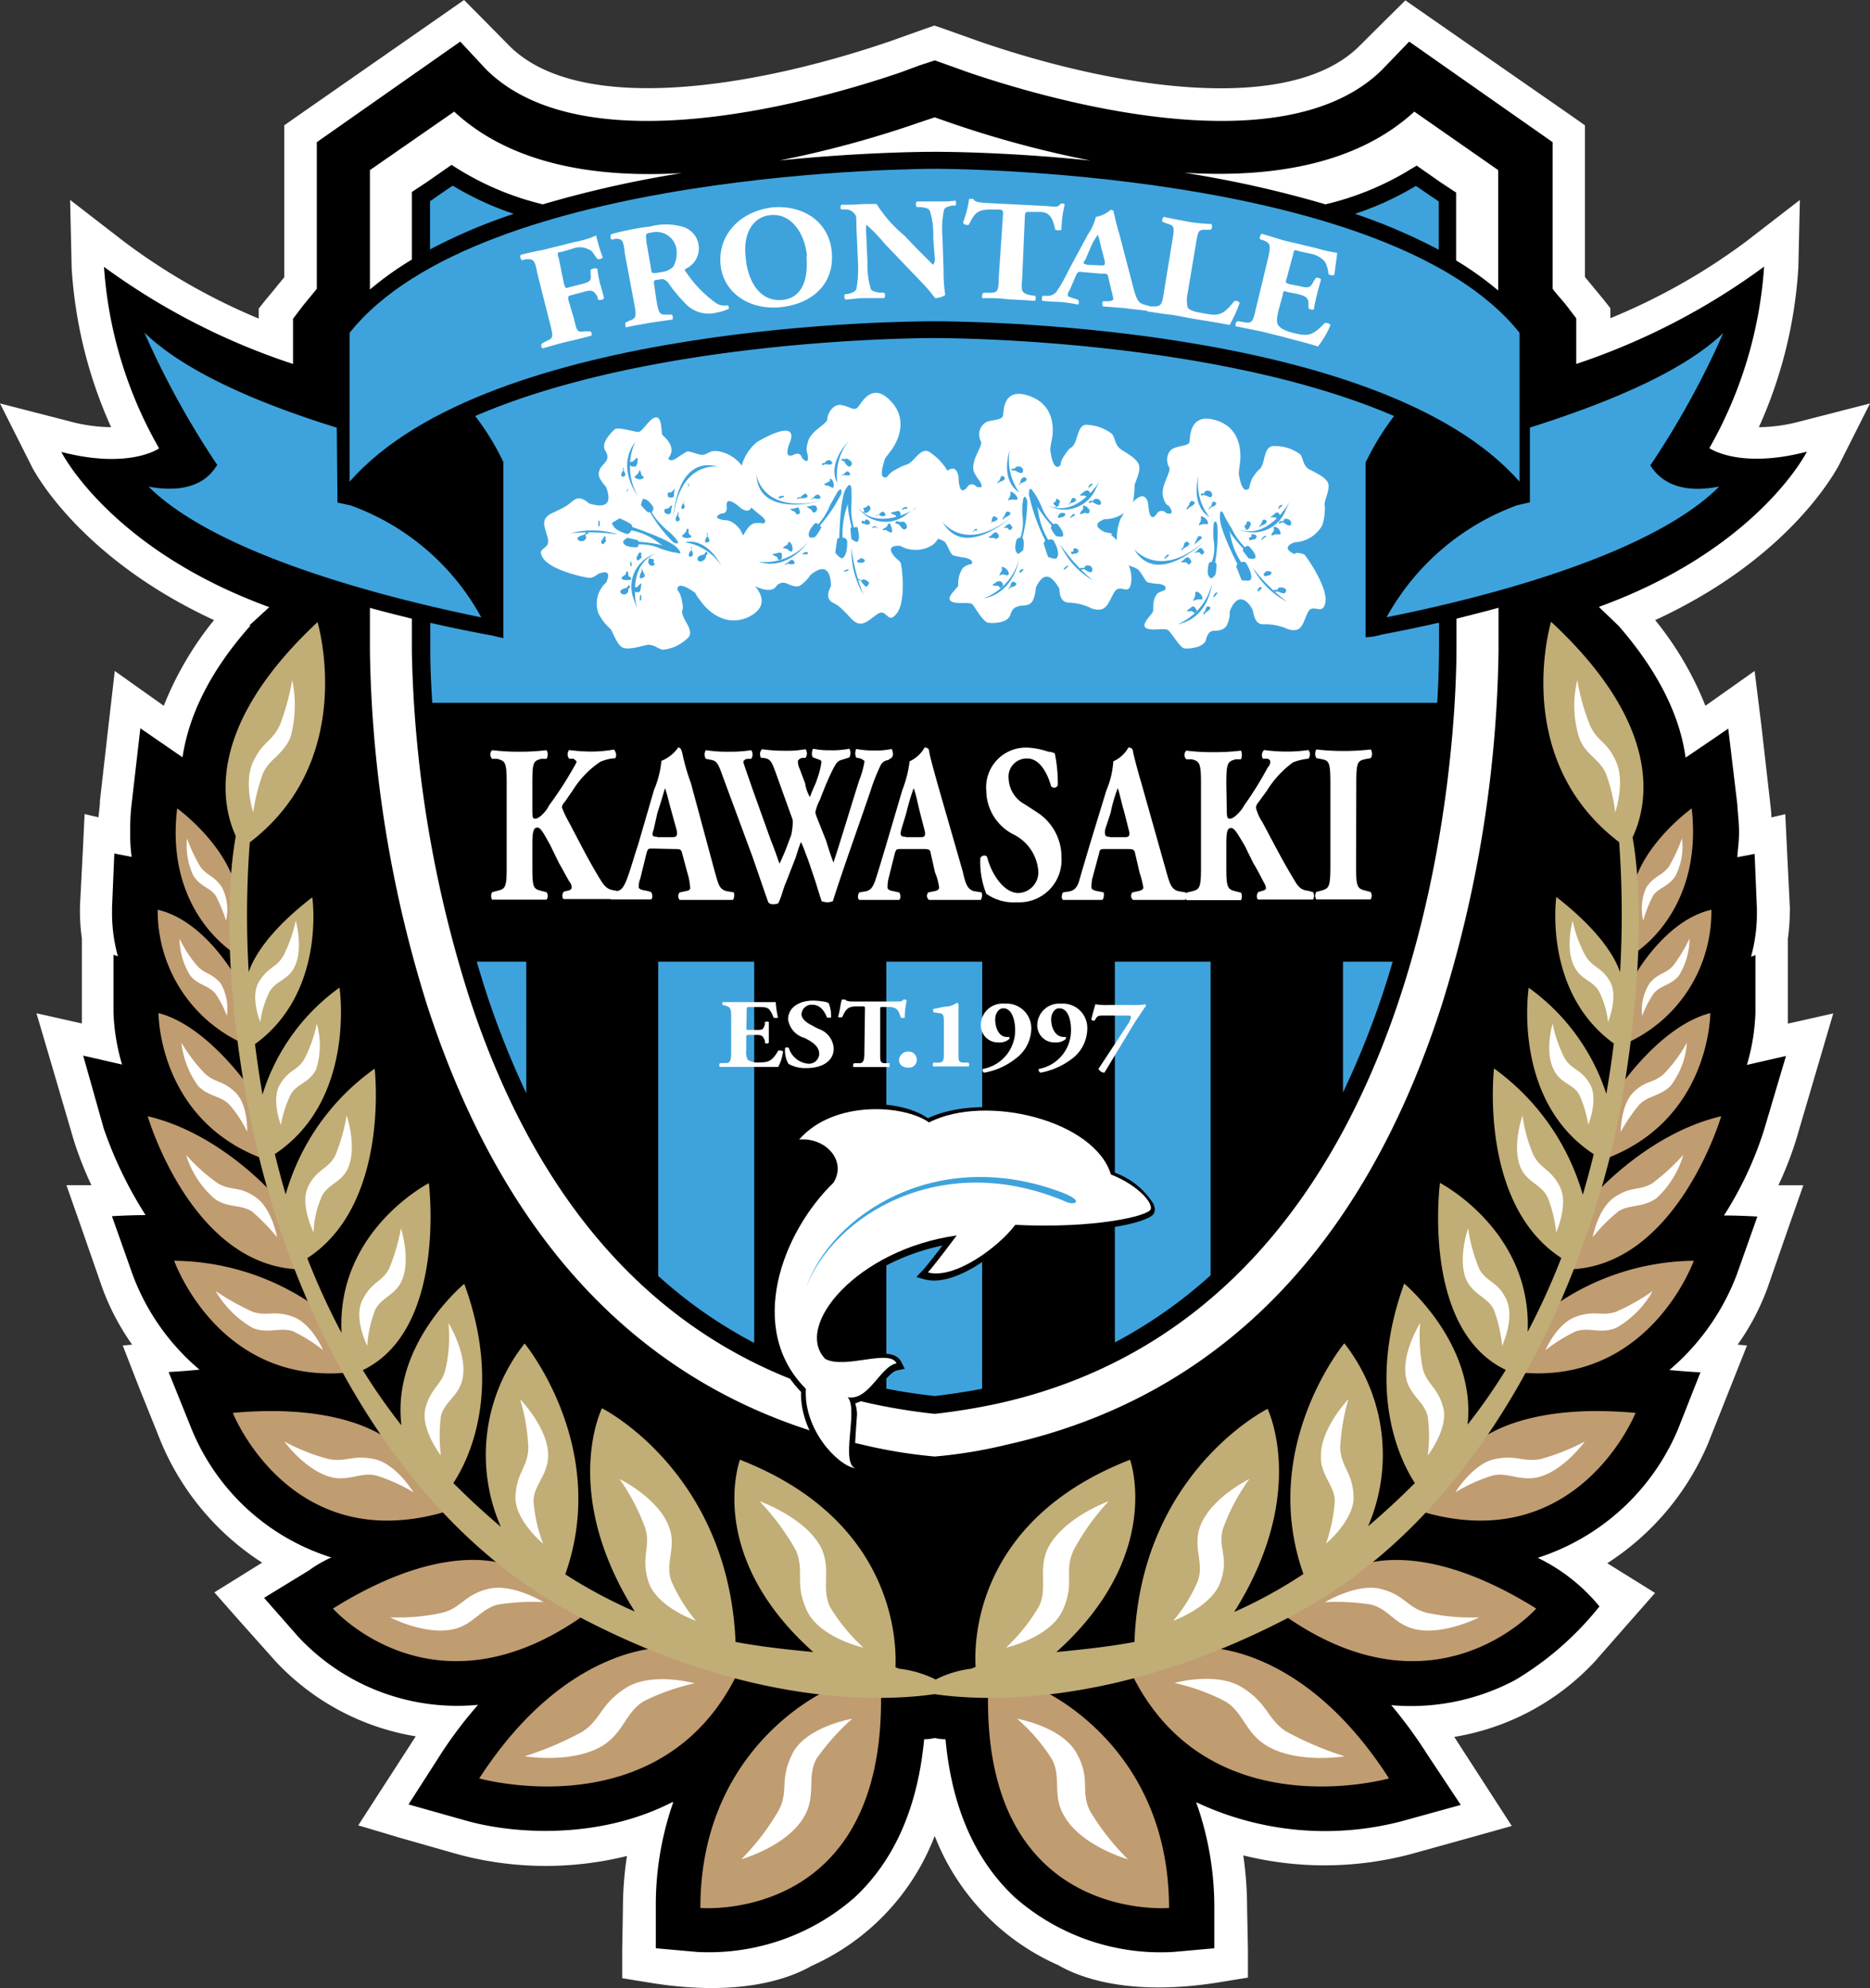 <svg xmlns="http://www.w3.org/2000/svg" width="306.726" height="326" viewBox="0 0 81.155 86.254"><rect x="0" y="0" width="81.155" height="86.254" fill="#333333" stroke="none"/><path d="m108.727 84.495 1.398-2.774-3.007.773a7.153 7.153 0 0 1-1.815.258 19.715 19.715 0 0 0 1.712-6.91l.067-2.95-2.336 1.805a26.899 26.899 0 0 1-5.889 3.326v-.433l-.3-.382-.515-.624-.289-.35v-6.58l-.603-.423-6.22-4.322-.969-.675-.83.82-1.155 1.15c-3.017 3.022-10.525 1.877-16.544-.202l-1.444-.515-.464-.16-.464.16-1.444.515c-6.018 2.063-13.526 3.224-16.543.202l-1.135-1.15-.83-.836-.97.676-6.229 4.337-.603.423v6.595l-.29.35c-.087.11-.231.29-.515.625l-.304.382v.433a26.899 26.899 0 0 1-5.848-3.342l-2.336-1.805.067 2.95a19.715 19.715 0 0 0 1.712 6.91 7.153 7.153 0 0 1-1.815-.258l-3.007-.773 1.398 2.774c.088.17 2.063 3.93 7.89 6.627a14.218 14.218 0 0 0-2.181 3.718l-.196-.14-1.93-1.371-.272 2.362-.372 3.27c0 .242-.046.479-.062.716l-.603-.14-.082 1.687-.12 2.331v.243a8.607 8.607 0 0 0 .083 1.14V108.623l-1.97-.443.676 2.295.933 3.182a15.754 15.754 0 0 0 .774 1.98h-1.083l.65 1.851.897 2.579a10.505 10.505 0 0 0 1.305 2.49l-.408.037.686 1.763.98 2.44a11.505 11.505 0 0 0 4.383 5.218l-.665.413-1.408.876 1.099 1.248 1.547 1.733a10.69 10.69 0 0 0 6.095 3.265l-.03.046-1.434 2.217-1.032 1.6 1.81.54 2.538.722a14.64 14.64 0 0 0 7.312.067 15.414 15.414 0 0 0-.175 2.31l-.031 1.775v1.217l1.202.196c4.037.66 6.188-.253 7.023-.733a10.144 10.144 0 0 0 5.338-5.636 10.144 10.144 0 0 0 5.368 5.61c.82.48 2.996 1.393 7.024.733l1.201-.196v-1.217l-.036-1.795a15.899 15.899 0 0 0-.165-2.29 14.62 14.62 0 0 0 7.308-.066l2.506-.696 1.836-.516-1.032-1.599-1.433-2.217-.031-.047a10.69 10.69 0 0 0 6.095-3.264l1.522-1.733 1.098-1.248-1.408-.876-.665-.413a11.505 11.505 0 0 0 4.383-5.219l.98-2.465.701-1.763-.407-.037a10.376 10.376 0 0 0 1.305-2.485l.897-2.579.65-1.851h-1.083a15.306 15.306 0 0 0 .773-1.985l.934-3.177.675-2.295-1.97.444v-3.688a8.607 8.607 0 0 0 .083-1.14 2.578 2.578 0 0 0 0-.267l-.114-2.306-.082-1.686-.603.14c0-.238-.037-.475-.062-.717l-.372-3.27-.294-2.367-1.939 1.372-.196.139a14.218 14.218 0 0 0-2.18-3.718c5.863-2.697 7.812-6.472 7.925-6.627z" class="cls-1" style="fill:#fff;stroke-width:.516" transform="translate(-28.97 -64.218)"/><path d="M69.076 139.68c-.274 2.918-1.274 5.25-3.038 6.879a9.597 9.597 0 0 1-6.817 2.346l-1.79-.16v-1.79a13.485 13.485 0 0 1 .758-4.548h-.046c-3.156 1.62-6.807 1.393-8.9.815l-2.543-.717 1.418-2.212a18.405 18.405 0 0 1 1.599-2.11 9.432 9.432 0 0 1-7.767-2.913l-1.521-1.727 1.95-1.192a5.58 5.58 0 0 1 .969-.562 9.68 9.68 0 0 1-6.065-5.574l-.995-2.47s.686-.037 1.34-.104a9.901 9.901 0 0 1-2.903-4.125l-.897-2.532s.722-.047 1.46-.047a17.75 17.75 0 0 1-1.81-3.738l-.898-3.182 1.687.387a8.994 8.994 0 0 1-.372-2.26v-2.505a1.985 1.985 0 0 0 .191.067 7.013 7.013 0 0 1-.253-1.96v-.16l.098-2.336.753.144a6.792 6.792 0 0 1-.062-1.083 8.978 8.978 0 0 1 .062-1.227l.377-3.27s1.031.712 1.83 1.259c.243-1.62 1.032-3.558 2.95-5.714h-.057l.872-.8c-6.91-2.516-9.025-6.734-9.025-6.734 2.966.768 4.244-.155 4.244-.155a18.312 18.312 0 0 1-2.392-7.875 29.425 29.425 0 0 0 8.204 4.214v-1.96l.454-.598.578-.702v-6.363l6.224-4.363 1.13 1.212c4.398 4.347 14.882 1.186 17.997.119l.805-.3.665-.216 1.444.516c3.135 1.067 13.588 4.228 17.977-.12l1.165-1.211 6.225 4.363v6.363c.185.248.402.47.593.712l.433.567v1.98a29.467 29.467 0 0 0 8.153-4.223 18.415 18.415 0 0 1-2.377 7.875s1.289.923 4.234.154c0 0-2.11 4.219-9.03 6.735l.861.825c1.877 2.156 2.687 4.095 2.903 5.714.815-.546 1.852-1.258 1.852-1.258l.392 3.27c.025.407.077.83.077 1.227 0 .397-.052.727-.077 1.083l.753-.145.098 2.337v.16a7.013 7.013 0 0 1-.253 1.96 1.985 1.985 0 0 0 .19-.068v2.506a8.994 8.994 0 0 1-.37 2.26l1.696-.388-.944 3.182a15.533 15.533 0 0 1-1.748 3.739c.722 0 1.45.046 1.45.046l-.898 2.532a10.16 10.16 0 0 1-2.919 4.126c.691.067 1.346.103 1.346.103l-.975 2.47a9.886 9.886 0 0 1-6.085 5.575 7.926 7.926 0 0 1 2.677 2.109 13.506 13.506 0 0 1-3.662 3.197 9.638 9.638 0 0 1-5.373 1.088 19.679 19.679 0 0 1 1.547 2.11l1.47 2.217-2.579.712a13.13 13.13 0 0 1-8.906-.83 13.485 13.485 0 0 1 .789 4.548v1.79l-1.79.16a9.592 9.592 0 0 1-6.843-2.347c-1.763-1.63-2.764-3.96-3.032-6.88a2.011 2.011 0 0 1-.459-.056 2.48 2.48 0 0 1-.47.056z" style="stroke-width:.516" transform="translate(-28.97 -64.218)"/><path d="M69.535 70.804c.299 0 3.094 0 6.766.381a45.706 45.706 0 0 1-6.106-1.645l-.66-.232-.707.237A45.567 45.567 0 0 1 62.8 71.18c3.666-.371 6.43-.376 6.735-.376zM86.49 73.083a12.562 12.562 0 0 0 3.74-1.547l.221-.134 1.032.722.68.448v2.945a14.3 14.3 0 0 1 1.826 1.305v-5.224l-3.64-2.537c-2.543 2.336-6.298 2.882-10 2.65a48 48 0 0 1 6.142 1.372zM46.844 75.48v-2.933l.64-.423 1.083-.753.211.134a12.495 12.495 0 0 0 3.75 1.578 48.356 48.356 0 0 1 6.033-1.356c-3.662.216-7.37-.34-9.88-2.666l-3.657 2.537v5.182a13.723 13.723 0 0 1 1.82-1.3zM92.179 91.06v1.269c0 2.903-.557 28.512-19.921 32.787a27.82 27.82 0 0 1-2.677.439h-.088a26.115 26.115 0 0 1-2.712-.439c-8.37-1.851-14.264-7.812-17.477-17.724a52.76 52.76 0 0 1-2.46-14.883V91.06c-.582-.144-1.191-.294-1.82-.47v1.883a53.833 53.833 0 0 0 2.49 15.383c3.456 10.623 9.799 17.018 18.885 19.04a21.561 21.561 0 0 0 3.136.515 20.947 20.947 0 0 0 3.135-.516c9.06-2.021 15.43-8.416 18.859-19.039a53.792 53.792 0 0 0 2.475-15.373v-1.897c-.629.175-1.263.33-1.825.474z" class="cls-1" style="fill:#fff;stroke-width:.516" transform="translate(-28.97 -64.218)"/><path d="M89.41 105.943h-2.156v5.672a37.847 37.847 0 0 0 2.156-5.672zM77.353 122.46a20.38 20.38 0 0 0 4.156-2.913v-13.604h-4.156zM71.597 105.943h-4.161v18.524c.675.134 1.377.237 2.094.32a30.106 30.106 0 0 0 2.062-.315zM51.81 105.943h-2.15c.119.402.242.804.371 1.212a38.161 38.161 0 0 0 1.78 4.497zM57.535 119.573a20.035 20.035 0 0 0 4.166 2.908v-16.538h-4.166zM51.264 73.495a13.176 13.176 0 0 1-2.646-1.222c-.252.165-.696.475-.696.475l-.289.2v2.09a24.098 24.098 0 0 1 3.63-1.543zM91.41 75.053v-2.094c-.144-.103-.33-.222-.33-.222s-.423-.294-.665-.453a13 13 0 0 1-2.64 1.211 24.712 24.712 0 0 1 3.635 1.558zM88.904 91.756a2.367 2.367 0 0 1-.67.108V84.28l.067-.13a11.51 11.51 0 0 1 1.17-1.882c-7.828-3.372-19.462-3.383-19.936-3.383-.475 0-12.109 0-19.942 3.383a11.118 11.118 0 0 1 1.16 1.867l.062.13V91.9c-.299-.052-.454-.114-.686-.145-.686-.129-1.547-.299-2.485-.516v1.274c0 .093 0 .903.087 2.197h43.612a41.72 41.72 0 0 0 .078-2.377v-1.099c-.965.217-1.826.392-2.517.521z" class="cls-2" style="fill:#3ea3dc;stroke-width:.516" transform="translate(-28.97 -64.218)"/><path d="M94.917 78.658v6.461c-6.075-6.941-24.578-6.962-25.382-6.962-.805 0-19.313 0-25.393 6.962v-6.461c5.673-7.127 25.197-7.117 25.393-7.117.196 0 19.7-.01 25.382 7.117z" class="cls-2" style="fill:#3ea3dc;stroke-width:.516" transform="translate(-28.97 -64.218)"/><path d="m100.652 84.5-.062-.098.072-.098a37.223 37.223 0 0 0 3.094-5.636c-1.83 1.748-5.214 3.094-8.39 4.1v3.243s-.516.124-.547.124a10.65 10.65 0 0 0-5.673 4.863c3.729-.743 11.346-2.578 14.44-5.673-1.047.207-2.243.16-2.934-.825zM35.417 85.33c3.094 3.064 10.71 4.91 14.439 5.673a10.52 10.52 0 0 0-5.673-4.858l-.567-.123-.03-3.25c-3.152-.974-6.514-2.346-8.35-4.125a37.646 37.646 0 0 0 3.094 5.642l.072.098-.072.098c-.531.82-1.552 1.098-2.913.846z" class="cls-2" style="fill:#3ea3dc;stroke-width:.516" transform="translate(-28.97 -64.218)"/><path d="M85.16 88.26c-.242-.098-.546-.32 0-.516a1.434 1.434 0 0 0 1.202-.753 2.548 2.548 0 0 0 .103-.83c-.077-.108.201-.614.16-.913-.041-.299-.557-.516-.84-.67-.284-.155-.253-.516-.398-.655a1.774 1.774 0 0 0-1.078-.35c-.464-.058-.438.582-.567.84-.129.258-.098.062-.423.546a1.97 1.97 0 0 0-.139.444c-.268.268-.407-.325-.449-.64a3.785 3.785 0 0 1 .042-.376c.03-.19.216-1.511-.965-1.913-1.18-.403-1.186.634-1.207.866-.02.232-.278.175-.654.31-.377.134-.377.623-.243.83.134.206-.428.856-.237 1.361.057.186.119.284.227.32.268.387.046.371-.124.31a.237.237 0 0 0-.392.035c-.345.485-.371-.381-.371-.381s-.077-.753-.67-.124a3.914 3.914 0 0 0 .072-.67c-.036-.104.273-.624.196-.918-.078-.294-.516-.516-.79-.702-.273-.185-.242-.515-.396-.675a1.887 1.887 0 0 0-1.032-.382c-.428-.077-.428.552-.598.83-.17.279-.108 0-.438.516a.748.748 0 0 0-.155.397c-.273.289-.407-.314-.444-.665 0-.15.042-.263.042-.346.067-.206.304-1.505-.887-1.964-1.192-.46-1.176.588-1.202.799-.026.211-.31.186-.69.289a.619.619 0 0 0-.28.846c.12.21-.464.825-.298 1.335a1.753 1.753 0 0 0 .216.35c.258.377.036.346-.124.28a.227.227 0 0 0-.386.035c-.372.465-.372-.417-.372-.417s-.036-.609-.484-.3a2.501 2.501 0 0 0-.764-.799c-.34-.258-.655.34-.887.475-.232.134-.093 0-.629.294a1.031 1.031 0 0 0-.35.31c-.361.102-.186-.46-.078-.805.077-.114.16-.207.212-.29.134-.144.912-1.221.082-2.155-.83-.933-1.294 0-1.46.201-.164.201-.335 0-.716-.077-.382-.077-.624.397-.624.614 0 .216-.79.515-.861 1.072a.66.66 0 0 0 0 .428c.087.464-.114.315-.238.176-.036-.14-.144-.243-.35-.14-.516.238-.165-.557-.165-.557s.485-1.088-1.424 0a2.027 2.027 0 0 0-.675 1.032 1.593 1.593 0 0 0-1-.619c-.423-.072-.444.15-.728.15-.2 0-.577-.207-.68-.124 0 0-.207.124-.418.268-.212.144-.34.098-.361 0a.516.516 0 0 0 .134-.418c-.041-.32-.35-.515-.397-.608-.047-.093 0-.769-.279-.738-.278.031-.577.63-.758.63-.18 0-.892-.238-1.031-.109-.14.129-.609.588-.407.913.2.325.04.464-.037.557-.077.093-.335.32-.211.629a2.254 2.254 0 0 0 .289.402c.366.98-.35.82-.727.717-.33-.278-.516-.278-.712-.124-.196.155-.237.232-.866.516-.63.284-.32.645-.222 1.145s-.557.335-.196.85c.361.516 1.836.836 2.027.836a.645.645 0 0 0 .33-.165c.263-.108.619-.19.371.361a1.227 1.227 0 0 0-.34 1.34 2.243 2.243 0 0 0 .515.671c.083.067.248.604.48.779.232.175.748 0 1.078-.072.33-.072.515.19.742.2a1.774 1.774 0 0 0 1.032-.479c.35-.263-.103-.727-.191-1.031-.088-.304.088-.088-.047-.68a.939.939 0 0 0-.185-.408c0-.371.516-.062.773.129a1.496 1.496 0 0 0 .212.32c.113.17.892 1.242 2.063.752.959-.453.562-1.072.33-1.356.237.119.69.273.892.036a.371.371 0 0 1 .515-.134c.067 0 .408.237.635 0a1.66 1.66 0 0 0 .356-.387c.783-.655.892.103.892.48-.201.376-.134.608.077.717.212.108.32.165.774.665.453.5.732.129 1.16-.165.428-.294.428.49.84-.026.413-.516.238-2.026.17-2.212-.035-.067-.16-.145-.247-.243-.18-.2-.356-.515.227-.484a1.367 1.367 0 0 0 1.429-.052 1.114 1.114 0 0 0 .216-.253.825.825 0 0 1 .3.14c.118.139.242.552.37.582a2.986 2.986 0 0 0 .516.098c.325.093.325.196.263.279a.63.63 0 0 0-.387.186 1.238 1.238 0 0 0-.185.732c0 .108-.552.516-.32.686.232.17.835 0 .954.16s.464.752.665.778c.201.026.84.031.96-.34.118-.371.293-.335.376-.382.082-.046.485.047.614-.268a1.356 1.356 0 0 0 .113-.516c.423-.928.82-.324 1.031.037 0 .433.186.598.403.598a2.336 2.336 0 0 1 .995.252c.645.212.701-.226.97-.685.268-.46.639.2.742-.428a1.475 1.475 0 0 0-.108-.769c.144.093.258.078.402.191.144.113.32.516.428.562a3.094 3.094 0 0 0 .516.067c.299.067.299.175.211.273-.175.067-.304.098-.36.212-.181.268-.104.608-.145.722-.041.113-.547.562-.294.706.253.145.815-.03.964.098.15.13.516.758.696.784.18.026.862-.026.944-.392.083-.366.273-.376.382-.376.108 0 .448 0 .557-.325a1.233 1.233 0 0 0 .087-.516c.372-.949.862-.371 1.006-.03.072.469.232.592.449.592a2.388 2.388 0 0 1 1.031.196c.655.232.68-.247.897-.701.217-.454.66.18.769-.454.108-.634-.784-1.923-.908-2.063a.877.877 0 0 0-.387-.072m-23.098-1.274a.887.887 0 0 0-.438 0c-.268.13-.36.428-.449.516a1.031 1.031 0 0 0-.433-.552.634.634 0 0 0-.381-.113c-.475-.078-.29-.201-.155-.284.175 0 .278-.062.268-.278-.088-.598.562 0 .562 0s.366.335.516 0a.17.17 0 0 0 .03.051s.16.15.382.32.202.289.114.325m15.125.459c-.082-.031-.2-.047-.345-.083-.227-.123-.547-.33 0-.551a1.439 1.439 0 0 0 .86-.274c-.046.078-.097.155-.149.248a2.269 2.269 0 0 0-.165.933 1.65 1.65 0 0 0-.252-.216z" class="cls-1" style="fill:#fff;stroke-width:.516" transform="translate(-28.97 -64.218)"/><path d="M54.064 87.646c-.114-.113.108-.19.232-.222.124-.03.088-.211.17-.129.083.083.062.042-.046.098-.109.057.046.088-.041.222a.217.217 0 0 1-.315.031zM82.623 88.801a.304.304 0 0 1 .046-.118s-.758-1.455-.758-2.006c0-.552.186-.104.186-.104l.268.836a3.094 3.094 0 0 0 .475 1.207c.16-.067.211.036.211.036.31.515.227.711.16.742-.067.031-.34 0-.35 0-.011 0-.223-.557-.238-.593z" class="cls-2" style="fill:#3ea3dc;stroke-width:.516" transform="translate(-28.97 -64.218)"/><path d="m82.896 88.1.036-.072a5.755 5.755 0 0 1-.959-1.351c-.082-.351.124-.104.124-.104s0 .047.34.599a2.738 2.738 0 0 0 .562.789.14.14 0 0 1 .186-.031c.32.345.294.474.242.515-.051.042-.242 0-.263 0-.02 0-.221-.294-.268-.345zM81.767 88.714a.129.129 0 0 0-.062-.098 6.936 6.936 0 0 0 .098-1.604c-.098-.361-.165-.047-.165-.047a4.79 4.79 0 0 0 0 .681 1.815 1.815 0 0 1-.077.954c-.134 0-.134.083-.134.083-.104.453 0 .546.072.608.072.062.216-.124.222-.155a1.996 1.996 0 0 0 .046-.422zM82.716 87.172a1.511 1.511 0 0 0 2.063-.846c.69-1.5-.408 1.51-2.063.846zM81.458 86.65s-.82-.391-.47-1.835a2.346 2.346 0 0 0 .47 1.836zM81.19 87.744s-2.002 1.965-2.997.31c0-.026 1.063 1.34 2.996-.31zM84.82 90.323a3.502 3.502 0 0 1-1.48-1.47 7.601 7.601 0 0 0 1.48 1.47zM81.566 89.544s-.124 1.485-1.48 1.758a2.578 2.578 0 0 0 1.48-1.758z" class="cls-2" style="fill:#3ea3dc;stroke-width:.516" transform="translate(-28.97 -64.218)"/><path d="M85.006 86.914c0 .175-.181.098-.294 0-.114-.098-.233.072-.233 0s0-.088.14-.088c.139 0 0-.077.129-.098.129-.02.258.072.258.186zM84.789 89.853c-.046.186-.232.078-.325.041-.093-.036-.206.037-.206-.04 0-.078 0-.042.108-.042s0-.083.15-.103c.15-.02.273.046.273.144zM81.576 85.681c0 .186-.186.072-.289.031-.103-.041-.2.041-.2-.03 0-.073 0-.052.102-.052.104 0 0-.098.15-.119a.186.186 0 0 1 .237.17zM83.505 87.481c0 .072-.078.165-.13.14-.05-.026-.154.097-.185 0-.03-.099 0-.094.067-.099.067-.005-.036-.087.047-.113.082-.026.2.026.2.072zM84.15 89.049a.144.144 0 0 1-.14.139c-.03 0-.154.057-.18 0-.026-.057-.031-.067.026-.113.056-.047 0-.057.087-.073.088-.015.206.016.206.047zM83.19 87.1c0 .103-.211.128-.16.077.052-.052-.092-.078-.051-.134.041-.057.051-.031.077-.103.026-.073.036-.14.13-.088.092.051.071.124.035.19zM84.49 86.661c-.103.14-.103 0-.217 0-.113 0-.247 0-.144-.03.103-.032.237-.274.34-.14.103.134.057.16.02.17zM80.88 90.76c-.119.125-.119-.05-.227-.03-.108.02-.237 0-.14-.047.099-.046.223-.237.305-.118.083.118.119.144.062.196zM80.638 88.652c-.16.15-.104-.036-.202-.036-.098 0-.304 0-.185-.047.118-.046.216-.263.335-.129.119.134.088.176.052.212zM81.2 88.229c-.109.134-.109-.047-.212-.047s-.278.047-.16 0c.119-.046.207-.283.32-.144.114.14.088.144.052.19zM84.619 86.135c0 .083 0 0-.062.072s-.13.14-.103.052c.026-.088.072-.13.113-.13.041 0 .057-.03.052.006zM79.689 88.306c0 .098 0 0-.057.067s-.15.13-.124.067c.026-.062.103-.154.134-.154.031 0 .072-.026.047.02zM83.912 87.491c-.03.098 0 0-.082.062-.083.062-.114.165-.103.067a.18.18 0 0 1 .129-.139s.072-.046.056.01zM81.803 89.956c-.036.088 0-.025-.067.083-.067.108-.16.093-.098.041a.361.361 0 0 1 .098-.15c.057 0 .067-.01.067.026zM83.727 89.73c-.037.097 0 0-.073.082-.072.082-.118.108-.098 0a.18.18 0 0 1 .098-.124c.062.02.073-.02.073.041zM83.881 86.775c.15.077 0 .19-.144.237-.144.046-.114.19-.108.077.005-.113 0-.046.061-.124.062-.077.047-.252.191-.19zM81.458 90.55c.118.04-.037.16-.12.21-.082.052-.149.186-.138.068.01-.119.036 0 .072-.119.036-.118.067-.242.186-.16zM81.086 87.491c.124.062-.072.17-.15.232-.077.062-.154.202-.113.088.041-.113 0-.046.062-.15.062-.103.052-.226.201-.17zM80.534 87.744c.14.088-.056.201-.154.237-.098.036-.145.212-.13.083.016-.13.058-.047.078-.119.02-.072.036-.283.206-.201zM80.761 85.975c.14.062 0 .16-.123.227-.124.067-.17.206-.16.088.01-.119.056-.072.087-.16.031-.088.073-.227.196-.155zM81.705 86.001c.129.072-.052.201-.14.206-.087.005-.144.207-.123.088.02-.119 0-.036.072-.108.072-.073.031-.263.191-.186zM84.15 87.409c.04-.124.108-.124.108-.206 0-.083-.067-.18.108-.104.175.078.201.29.16.305h-.232c-.041.03-.18.077-.145.005zM80.761 90.235a.387.387 0 0 0 .078-.222c0-.082 0-.18.15-.088.149.093.21.274.138.31a.47.47 0 0 0-.226 0c-.073.02-.191.088-.14 0zM81.004 86.965c.082-.139.087-.165.087-.232s-.056-.165.109-.082c.165.082.242.289.165.314a.717.717 0 0 0-.238 0c-.04.01-.16.078-.123 0zM56.364 86.965a.63.63 0 0 1 .057.124s1.578.516 1.934.897c.355.382-.068.196-.068.196a3.78 3.78 0 0 1-.763-.438 2.77 2.77 0 0 0-1.16-.516c-.088.201-.206.15-.206.15-.568-.175-.583-.377-.624-.438-.042-.062.294-.18.31-.238a2.955 2.955 0 0 1 .52.263z" class="cls-2" style="fill:#3ea3dc;stroke-width:.516" transform="translate(-28.97 -64.218)"/><path d="M56.642 87.651a.691.691 0 0 1 .057.072 6.704 6.704 0 0 1 1.588.305c.34.221 0 .154 0 .154s-.036.047-.629-.154a2.202 2.202 0 0 0-.98-.191c0 .15-.097.124-.097.124-.46 0-.516-.124-.563-.196-.046-.073.15-.212.191-.212.041 0 .392.093.433.098zM57.08 86.445h.104a6.188 6.188 0 0 0 1.005 1.299c.346.165.15-.103.15-.103a2.527 2.527 0 0 0-.454-.449c-.562-.515-.629-.763-.629-.763a.237.237 0 0 0 .067-.201c-.242-.392-.423-.366-.443-.366-.021 0-.098.258-.098.263a3.96 3.96 0 0 0 .299.32zM57.452 88.229a1.496 1.496 0 0 0-.97 2.006c.537 1.588-.727-1.367.97-2.006zM58.705 87.744s.851-.289 1.583 1.031a2.367 2.367 0 0 0-1.583-1.031zM58.19 86.754s.072-2.8 1.949-2.29c.015 0-1.702-.278-1.95 2.29zM53.74 87.352a3.64 3.64 0 0 1 2.062.057 8.483 8.483 0 0 0-2.063-.057zM56.642 85.723s-.943-1.218-.108-2.326a2.578 2.578 0 0 0 .108 2.326z" class="cls-2" style="fill:#3ea3dc;stroke-width:.516" transform="translate(-28.97 -64.218)"/><path d="M55.92 89.956c-.108-.129.088-.19.207-.227.118-.036.103-.175.15-.108.046.067.082.047 0 .108-.083.062 0 .083-.068.196a.19.19 0 0 1-.289.031zM59.267 88.533c-.098-.16.103-.227.217-.247.113-.021.093-.186.155-.114.061.072.056.057 0 .114-.057.056 0 .077-.078.185-.077.108-.227.145-.294.062zM56.642 88.533a.144.144 0 0 1 0-.211s.057-.14.098-.14c.042 0 .088.047.057.104-.03.056.052.077 0 .134-.051.056-.129.129-.155.113zM55.095 87.811c-.046-.046-.046-.16 0-.165.047-.005.062-.16.109-.155.046.006.067.052.04.098-.025.047.078.057 0 .134-.076.078-.082.13-.149.088zM57.101 88.6c0-.098.098-.278.083-.18-.016.098.098 0 .155.077.056.077-.047.052 0 .119.046.067.087.108-.047.139-.134.03-.108-.041-.18-.103zM56.462 89.807c0-.191.108-.057.186-.145.077-.087.18-.2.15-.067-.032.134 0 .325-.156.32-.154-.005-.175-.062-.18-.108zM56.297 84.361c0-.175.082-.062.17-.15.088-.087.175-.185.175-.077s0 .356-.18.33c-.18-.026-.165-.077-.165-.103zM57.947 85.681c0-.17.083-.046.17-.123.088-.078.17-.196.124-.068-.046.13.036.315-.124.315s-.17-.041-.17-.124zM57.803 86.408c0-.2.098-.061.185-.15.088-.087.186-.185.14-.056-.047.129 0 .32-.14.32-.139 0-.185-.077-.185-.114zM56.74 90.255c-.04-.072 0 0 0-.082 0-.083 0-.175.057-.129a1.14 1.14 0 0 1 0 .19c-.041.042-.041.089-.057.021zM58.85 85.305c-.037-.083 0 0 0-.098v-.088c0 .088.061.165 0 .186-.062.02 0 .067 0 0zM56.328 88.775c-.031-.04.03.047 0-.04-.031-.088.03-.212.036-.145.005.067.057.185 0 .185s0 .062-.036 0zM56.158 85.542c0-.077.04 0 .04-.088v-.108c0 .062.058.155 0 .175-.056.021 0 .083-.04.021zM54.935 87.022c-.03-.057 0 0 0-.057 0-.056 0-.211.057-.139a1.196 1.196 0 0 1 0 .196c-.026.02-.026.067-.057 0zM56.849 89.291c-.18.072-.109-.155-.052-.242.057-.088-.041-.248.031-.134.072.113 0 0 .067.134s.098.196-.046.242zM56.04 84.897c-.156.037-.12-.16-.037-.242a.376.376 0 0 0 0-.165c.088.088 0 .067.046.165.047.098.109.175-.01.242zM58.406 86.826c-.165.062-.119-.165-.051-.253.067-.087 0-.226.051-.128.052.097 0 .061 0 .128s.144.202 0 .253zM58.633 86.29c-.144.057-.093-.16 0-.253s-.067-.227 0-.144c.067.082 0 .067 0 .144 0 .077.119.16 0 .253zM59.644 87.744c-.13.057-.067-.134 0-.232s0-.263 0-.14c0 .125 0 .052.051.14.052.088.134.232-.051.232zM58.963 88.363c-.15.057-.113-.18 0-.263.113-.083-.046-.237 0-.14.046.099 0 .037.031.14.03.103.108.206-.031.263zM56.21 89.018c.056.15 0 .17.066.211.067.042.17.134 0 .15-.17.015-.35 0-.325-.088.026-.088.155-.103.17-.165.016-.062.078-.19.088-.108zM56.756 84.65c.046.113.041.17.072.201.031.031.165.077 0 .144-.165.067-.34-.067-.32-.092.021-.026.119-.093.165-.17.047-.078.067-.176.083-.083zM58.85 87.177c0 .15 0 .175.04.227.042.051.176.087 0 .144-.174.057-.334-.057-.324-.088a1.924 1.924 0 0 0 .18-.175c.006-.057.047-.186.104-.108zM65.3 87.62c0-.03.094-.072.094-.072s.03-1.67.273-2.099c.242-.428.253 0 .253 0a8.215 8.215 0 0 1-.222.84 3.61 3.61 0 0 0-.16 1.26.18.18 0 0 1 .201.17c0 .587-.16.685-.216.721-.057.036-.3-.211-.3-.258 0-.046.078-.53.078-.562z" class="cls-2" style="fill:#3ea3dc;stroke-width:.516" transform="translate(-28.97 -64.218)"/><path d="M65.878 87.177a.103.103 0 0 1 .052-.088 5.296 5.296 0 0 1-.18-1.624c.087-.346.17 0 .17 0a6.498 6.498 0 0 1 0 .65 2.914 2.914 0 0 0 .103.99c.16-.047.165 0 .165 0 .103.474.046.546 0 .608-.047.062-.253-.103-.263-.103-.01 0-.047-.433-.047-.433zM64.615 87.1l-.057-.088a6.498 6.498 0 0 0 .918-1.367c.062-.36-.15-.103-.15-.103l-.33.588a2.914 2.914 0 0 1-.515.835c-.103-.113-.186 0-.186 0-.289.346-.232.47-.2.547.03.077.247 0 .252 0a2.16 2.16 0 0 0 .268-.413zM66.172 86.197a1.465 1.465 0 0 0 2.187.3c1.361-.955-1.078 1.15-2.187-.3zM65.311 85.166s-.515-.712.516-1.847a2.388 2.388 0 0 0-.516 1.847zM64.558 85.96s-2.666.753-2.759-1.145c0 0 .232 1.691 2.76 1.145zM66.44 90.013a3.734 3.734 0 0 1-.515-2.016 7.735 7.735 0 0 0 .516 2.016zM64.027 87.744s-.866 1.263-2.135.846a2.455 2.455 0 0 0 2.135-.846z" class="cls-2" style="fill:#3ea3dc;stroke-width:.516" transform="translate(-28.97 -64.218)"/><path d="M68.323 87.115c-.124.17-.227 0-.304-.103-.078-.103-.212-.047-.186-.124.026-.077.052-.062.144-.036.093.026.057 0 .176 0 .118 0 .206.19.17.263zM66.642 89.6c-.073.155-.186 0-.279-.134-.093-.134-.19-.072-.165-.092.026-.021.047-.083.103 0 .057.082.078-.073.217 0 .14.072.211.113.124.227zM65.925 84.387c-.098.17-.232 0-.294-.108-.062-.109-.201-.067-.15-.109.052-.041 0-.067.104-.036.103.031.046-.062.175 0s.216.165.165.253zM66.73 86.914a.155.155 0 0 1-.207.051c0-.051-.16 0-.16-.077s0-.088.093-.062c.093.026.041-.072.113-.072.073 0 .166.098.16.16zM66.497 88.57a.175.175 0 0 1-.196.056c-.03 0-.154 0-.129-.057.026-.057 0-.072.073-.072.072 0 0-.077.113-.057.114.02.16.093.14.13zM66.621 86.445c-.041.061-.258 0-.165-.031s-.077-.119 0-.155c.077-.036.062 0 .119-.052.056-.051.092-.108.15 0 .056.109 0 .124-.058.201zM67.988 86.661c-.17.072-.093-.088-.191-.103-.098-.016-.227-.113-.114-.113.114 0 .336-.15.361.036.026.185-.025.17-.056.18zM62.83 88.497c-.154.052-.061-.093-.175-.134-.113-.041-.227-.114-.108-.114.119 0 .35-.15.356.037.005.185-.005.185-.072.211zM63.625 86.522c-.16.046-.077-.077-.196-.114-.119-.036-.222-.15-.098-.118.124.03.325-.155.325.041.077.15 0 .175-.031.19zM64.342 86.445c-.165.036-.088-.098-.227-.15-.052-.036-.201-.108-.088-.108.114 0 .32-.114.382.03.062.145-.031.197-.067.228zM68.328 86.29c-.067.057 0-.031-.077 0-.078.03-.196.051-.13 0a.325.325 0 0 1 .202-.078c.005.047.036-.015.005.078zM62.98 85.78c-.077.035 0 0-.082.03-.083.031-.18.031-.134-.03a.516.516 0 0 1 .17-.057c.046.025.088.025.046.056zM67.039 87.1c-.072.077 0 0-.072 0-.073 0-.165.061-.135 0 .031-.062.135-.073.186 0 .052.072.057-.01.02 0zM64.007 88.26c-.068.036 0 0-.093 0s-.176.03-.119 0a.201.201 0 0 1 .196-.093s.072.015.016.093zM65.801 88.946c-.051.087 0 0-.062.04-.062.042-.2.047-.129 0 .073-.046.14-.071.145-.061.005.01.082 0 .046.02zM67.369 86.48c.098.14-.108.17-.217.093-.108-.077-.227.104-.154.047.072-.057.067-.047.128-.098.062-.052.155-.175.243-.041zM63.429 88.57c.108.144-.124.144-.222.113-.098-.031-.227.118-.175.03.051-.087.072-.03.14-.097.066-.067.174-.176.257-.047zM64.558 85.748c.088.13-.123.13-.211.093-.088-.036-.237.119-.17.036.067-.082.077-.036.118-.098.042-.062.186-.175.263-.03zM63.991 85.681c.103.15-.14.155-.253.15-.113-.005-.2.082-.165 0 .036-.083.083 0 .16-.062.078-.062.16-.201.258-.088zM65.059 84.248c.097.139-.12.139-.217.113-.098-.026-.227.103-.196 0 .03-.103.082 0 .14-.088.056-.087.2-.139.273-.025zM65.837 84.738c.103.118-.098.118-.211.092-.114-.025-.232.104-.15.026.083-.077.062-.026.134-.088.073-.061.14-.17.227-.03zM67.281 87.172c.155-.083.17-.083.206-.16.037-.078.073-.16.14 0 .067.16.092.314 0 .314a1.031 1.031 0 0 1-.217-.123c-.046.025-.16.025-.129-.031zM62.97 87.96a.964.964 0 0 1 .19-.123c0-.072.047-.186.145-.026.098.16.062.34 0 .34s-.144-.108-.201-.123c-.057-.016-.206-.031-.134-.067zM64.754 85.207a1.707 1.707 0 0 0 .232-.119c0-.077 0-.18.103-.036.104.145.078.356 0 .325-.077-.03-.118-.072-.2-.093-.083-.02-.166 0-.135-.077zM74.264 87.78a.81.81 0 0 1 .067-.118 8.344 8.344 0 0 1-.707-1.98c0-.516.206-.094.206-.094s.057.037.202.846a3.202 3.202 0 0 0 .428 1.207c.18-.067.242.041.242.041.284.516.175.702.113.758-.061.057-.345-.056-.355-.056-.01 0-.196-.547-.196-.604z" class="cls-2" style="fill:#3ea3dc;stroke-width:.516" transform="translate(-28.97 -64.218)"/><path d="m74.573 87.115.036-.093a6.55 6.55 0 0 1-.923-1.34c-.057-.357.144-.094.144-.094s.057 0 .325.568a1.95 1.95 0 0 0 .537.81.134.134 0 0 1 .175 0c.289.34.253.469.227.515-.026.046-.253 0-.289 0a1.279 1.279 0 0 1-.232-.366zM73.392 87.651l-.051-.098a6.92 6.92 0 0 0 .216-1.593c-.129-.387-.186-.057-.186-.057a2.831 2.831 0 0 0-.03.67 2.099 2.099 0 0 1-.088.975.165.165 0 0 0-.17.098c-.119.444 0 .516.04.583.042.067.218-.13.248-.134a1.413 1.413 0 0 0 .021-.444zM74.418 86.135a1.496 1.496 0 0 0 2.115-.727c.737-1.475-.444 1.506-2.115.727zM73.196 85.573s-.825-.413-.402-1.851a2.45 2.45 0 0 0 .402 1.851zM72.86 86.65s-2.062 1.883-2.985.202c0 0 .97 1.408 2.986-.201zM76.393 89.394a3.404 3.404 0 0 1-1.407-1.547 7.627 7.627 0 0 0 1.407 1.547zM73.196 88.497s-.232 1.46-1.547 1.686a2.537 2.537 0 0 0 1.547-1.686zM76.754 86.027c0 .175-.206.072-.32 0-.113-.072-.206.072-.206 0s0-.078.134-.078c.135 0 0-.046.14-.082a.201.201 0 0 1 .252.16z" class="cls-2" style="fill:#3ea3dc;stroke-width:.516" transform="translate(-28.97 -64.218)"/><path d="M76.378 88.935c0 .191-.211.083-.315 0-.103-.082-.216.072-.216 0s0-.082.134-.082 0-.052.14-.098c.138-.047.272.082.257.18zM73.371 84.65c-.03.17-.206.057-.32 0-.113-.057-.19 0-.19-.036s0-.062.088-.062c.087 0 .067-.067.175-.093.108-.026.258.047.247.19zM75.207 86.522a.186.186 0 0 1-.123.129c-.083 0-.191.082-.196 0-.006-.083 0-.078.03-.083.031-.005 0-.062.083-.087.083-.026.206 0 .206.04zM75.775 88.1c0 .082-.088.15-.109.129-.02-.02-.196.077-.206 0-.01-.078-.036-.067.057-.078.093-.01 0-.082.051-.128.052-.047.201.02.207.077zM74.929 86.13c-.026.077-.227.129-.155.072.072-.057-.129-.072-.072-.165.057-.093.072 0 .088-.077.015-.078 0-.145.108-.067.108.077.077.108.03.18zM76.239 85.764c-.103.113-.093-.041-.217-.041s-.253 0-.15-.062c.104-.062.248-.253.367-.119.118.134.036.18 0 .222zM72.454 89.683c-.098.129-.098-.052-.202-.052-.103 0-.273 0-.185-.056.087-.057.242-.212.36-.109.12.104.063.165.027.217zM72.263 87.553c-.088.109-.088 0-.201 0-.114 0-.269 0-.15-.056.119-.057.242-.284.35-.135.109.15.047.18 0 .191zM72.86 87.177c-.113.108-.113-.062-.22-.062h-.15c.118 0 .232-.263.345-.124.114.14.062.124.026.186zM76.378 85.222c0 .088 0 0-.072.083-.072.082-.124.103-.093.041a.17.17 0 0 1 .134-.14s.046-.04.031.016zM71.365 87.228c0 .083 0 0-.072 0s-.129.16-.098.078a.16.16 0 0 1 .114-.134c.056 0 .062-.057.056.056zM75.615 86.568c-.047.083 0 0-.078.052-.077.051-.134.113-.113.041a1.702 1.702 0 0 1 .113-.14c.047 0 .078-.015.078.047zM73.382 88.925c0 .093 0 0-.041.062-.042.062-.145.103-.135.046.01-.056.078-.118.135-.118.056 0 .051-.047.04.01zM75.331 88.775c-.03.098 0 0-.077.083-.078.082-.15.098-.109.03a.232.232 0 0 1 .15-.113s.057-.061.036 0zM75.615 85.841c.154.062-.047.186-.145.196-.098.01-.17.18-.139.093.031-.088.036-.031.093-.129s.046-.237.19-.16zM73.02 89.487c.145.067 0 .18-.133.196-.134.016-.165.211-.14.083.026-.13.047-.037.073-.135.025-.097.067-.237.2-.144zM72.789 86.445c.108.061-.067.175-.155.206-.088.03-.15.175-.144.082.005-.093.036-.056.082-.16.047-.103.057-.216.217-.128zM72.19 86.65c.166.083 0 .176-.123.202-.124.026-.155.19-.119.088.036-.104.047 0 .062-.14.016-.139.057-.227.18-.15zM72.526 84.897c.144.098-.036.191-.155.222s-.119.165-.108.041c.01-.123.03 0 .093-.128.061-.13.046-.207.17-.135zM73.46 84.934c.164.098-.032.2-.13.226-.098.026-.175.212-.134.098.041-.113.057-.051.057-.129 0-.077.077-.232.206-.195zM75.847 86.48c.062-.133.134-.149.134-.221 0-.072-.072-.16.108-.072.18.087.206.257.124.294-.083.036-.124-.037-.217 0-.092.036-.196.077-.15 0zM72.356 89.136c.046-.118.098-.118.098-.2 0-.083-.052-.181.118-.083.17.098.217.283.145.314-.073.031-.145-.03-.227-.03-.083 0-.196.092-.134 0zM72.722 85.893c.072-.13.098-.145.098-.232 0-.088-.026-.16.129-.057.154.103.216.273.165.289-.052.015-.176 0-.253 0-.077 0-.16.067-.14 0z" class="cls-2" style="fill:#3ea3dc;stroke-width:.516" transform="translate(-28.97 -64.218)"/><path d="m63.48 113.529-.402.453.598-.061a1.367 1.367 0 0 1 1.285.577.861.861 0 0 1 .123.444.897.897 0 0 1-.144.484 8.488 8.488 0 0 0-2.579 5.673v.046a4.858 4.858 0 0 0 1.372 3.46v.094c0 1.737 1.408 3.32 2.32 3.496l.135.03.072-.123.062-.206v-.088l-.144-.057c-.031 0-.119-.082-.119-.515l.046-.815.057-.83a1.593 1.593 0 0 0-.077-.485 2.207 2.207 0 0 0 1.14-.84c.252-.29.484-.563.706-.599l.17-.036.134-.026-.14-.278c-.252-.516-.948-.387-1.685-.284a3.094 3.094 0 0 1-1.547 0 1.031 1.031 0 0 1-.248-.696 1.676 1.676 0 0 1 .098-.562c.454-1.315 2.408-2.955 5.157-3.528-.268.351-.634.826-.861 1.083l-.15.155-.118.129.37.103c1.228.325 3.095-1.031 3.967-2.063 3.192.145 5.78-.376 5.976-.81l.042-.154-.052-.222a3.3 3.3 0 0 0-1.748-1.402c-.315-.882-1.155-1.656-2.388-2.187-1.867-.789-4.187-.85-5.672-.155-1.125-.814-4.167-1.057-5.756.795z" style="stroke-width:.516" transform="translate(-28.97 -64.218)"/><path d="M65.141 115.53c.588-.939-.32-1.97-1.49-1.872 1.516-1.733 4.574-1.506 5.636-.743 2.486-1.263 7.189-.077 7.895 2.259 1.12.433 1.847 1.227 1.723 1.516-.124.289-2.434.84-5.874.67-.789 1.032-2.676 2.372-3.79 2.063.392-.449 1.248-1.604 1.248-1.604-4.306.604-7.096 3.92-5.704 5.358.867.46 2.79-.454 3.094.191-.773.134-1.284 1.934-2.398 1.377 1-.083-.134 2.878.604 3.177-.79-.134-2.249-1.707-2.14-3.445-2.61-2.615-1.027-6.792 1.196-8.947z" class="cls-1" style="fill:#fff;stroke-width:.516" transform="translate(-28.97 -64.218)"/><path d="M75.125 115.978c-5.492-2.109-10.082.954-11.17 4.1 1.186-3.125 5.89-6.034 11.294-3.713.324.15.814 0-.124-.387z" class="cls-2" style="fill:#3ea3dc;stroke-width:.516" transform="translate(-28.97 -64.218)"/><path d="M102.39 99.29s-2.172 1.547-2.579 3.559v2.79s3.094-1.77 2.578-6.349z" class="cls-3" style="fill:#c09c71;stroke-width:.516" transform="translate(-28.97 -64.218)"/><path d="M99.63 109.444a6.26 6.26 0 0 0 3.61-5.755c-2.062.47-3.403 2.986-3.403 2.986zM98.62 114.503c4.584-1.696 4.574-6.332 4.574-6.332-2.202.567-4.043 3.367-4.043 3.367zM98.083 116.143s2.357-2.743 5.585-3.496c0 0-1.866 6.343-6.42 6.637l-.304-.036zM94.876 123.76c5.672.578 7.601-4.842 7.601-4.842a10.747 10.747 0 0 0-6.296 2.12zM90.6 129.778c6.829 2.063 9.35-4.26 9.35-4.26-5.306-.484-7.029 1.398-7.029 1.398zM84.67 134.275c6.606 4.682 10.97-.268 10.97-.268-5.276-3.29-7.937-1.748-7.937-1.748zM81.195 135.703s4.26-.237 8.055 5.673c0 0-7.865 2.228-11.175-4.553zM74.114 137.514s5.59 2.377 5.59 9.483c0 0-8.019.691-7.854-9.282zM36.66 99.29s2.14 1.547 2.578 3.559v2.79s-3.13-1.77-2.579-6.349z" class="cls-3" style="fill:#c09c71;stroke-width:.516" transform="translate(-28.97 -64.218)"/><path d="M39.423 109.444a6.322 6.322 0 0 1-3.61-5.755c2.063.47 3.42 2.986 3.42 2.986zM40.419 114.503c-4.595-1.691-4.57-6.332-4.57-6.332 2.177.567 4.039 3.367 4.039 3.367zM40.934 116.143s-2.336-2.743-5.554-3.496c0 0 1.847 6.343 6.426 6.637l.315-.036zM44.157 123.76c-5.708.598-7.627-4.842-7.627-4.842a10.799 10.799 0 0 1 6.323 2.12zM48.391 129.778c-6.807 2.063-9.318-4.26-9.318-4.26 5.29-.484 7.054 1.398 7.054 1.398zM54.342 134.275c-6.564 4.682-10.922-.268-10.922-.268 5.276-3.295 7.931-1.748 7.931-1.748zM57.87 135.703s-4.27-.237-8.102 5.673c0 0 7.9 2.228 11.206-4.553zM64.95 137.514s-5.585 2.382-5.585 9.483c0 0 7.988.691 7.839-9.282z" class="cls-3" style="fill:#c09c71;stroke-width:.516" transform="translate(-28.97 -64.218)"/><path d="M96.284 91.194s-1.8 5.951 2.955 9.561a43.834 43.834 0 0 1 .04 5.642c-.205-.604-.84-1.764-2.768-3.265 0 0-.588 4.126 2.496 6.359a46.879 46.879 0 0 1-.325 2.186 9.154 9.154 0 0 0-3.368-4.605s-.758 4.879 2.821 7.22c-.14.583-.3 1.17-.474 1.764a10.226 10.226 0 0 0-3.853-5.482s-.685 5.884 2.92 8.22a30.622 30.622 0 0 1-1.46 3.207c.19-4.398-3.806-6.461-3.806-6.461s-.835 6.353 2.857 8.112a25.785 25.785 0 0 1-1.655 2.372v-.036c.36-3.491-2.754-6.08-2.754-6.08-1.738 4.79-.062 7.859.464 8.653q-1.032 1.031-2.032 1.877a7.839 7.839 0 0 0-1.031-7.941s-3.729 4.502-1.774 10.01a20.488 20.488 0 0 1-3.007 1.65c3.249-5.158 1.45-8.814 1.45-8.814s-5.508 2.744-5.776 10.113c-1.228.227-2.357.335-3.389.438 4.693-4.213 3.198-8.344 3.198-8.344-6.555 2.548-6.787 7.627-6.704 8.989l-.186.077a4.641 4.641 0 0 0-1.547.47 4.74 4.74 0 0 0-1.588-.47l-.155-.062c.057-1.34-.19-6.446-6.75-9.004 0 0-1.548 4.126 3.181 8.344-1.031-.103-2.15-.211-3.372-.438-.315-7.395-5.797-10.139-5.797-10.139s-1.83 3.646 1.424 8.819a21.22 21.22 0 0 1-3.017-1.614c1.954-5.513-1.764-10.015-1.764-10.015a7.782 7.782 0 0 0-1.031 7.957 33.831 33.831 0 0 1-2.063-1.903c.547-.82 2.223-3.878.474-8.643 0 0-3.125 2.578-2.733 6.08v.052a26.192 26.192 0 0 1-1.67-2.388c3.666-1.759 2.867-8.112 2.867-8.112s-4.018 2.063-3.79 6.498a30.942 30.942 0 0 1-1.486-3.244c3.61-2.336 2.924-8.22 2.924-8.22a10.071 10.071 0 0 0-3.862 5.456 40.34 40.34 0 0 1-.47-1.753c3.543-2.352 2.806-7.22 2.806-7.22a8.963 8.963 0 0 0-3.342 4.641 46.074 46.074 0 0 1-.325-2.191c3.094-2.244 2.486-6.37 2.486-6.37-1.924 1.486-2.553 2.63-2.76 3.244a42.354 42.354 0 0 1 .047-5.626c4.719-3.61 2.94-9.556 2.94-9.556-4.966 4.642-4.126 8.014-3.548 9.283-.604 3.414-.17 8.736.789 12.949.923 4.497 4.584 15.95 14.068 20.901 7.632 4.033 13.49 3.667 15.47 3.378 1.95.289 7.798.655 15.471-3.378 9.463-4.95 13.078-16.404 14.068-20.901.882-4.193 1.357-9.484.753-12.892.588-1.248 1.516-4.667-3.537-9.355z" class="cls-4" style="fill:#c1ad76;stroke-width:.516" transform="translate(-28.97 -64.218)"/><path d="M77.084 129.35s-1.939.701-2.62 2.006c-.469.934 0 1.78-.417 2.579a7.947 7.947 0 0 1-1.418 1.768s1.929-.433 2.465-1.634c.536-1.202.036-1.604.459-2.579a10.128 10.128 0 0 1 1.531-2.14zM77.925 144.888s-1.996-.567-2.749-1.846c-.572-.908-.113-1.748-.572-2.527a7.833 7.833 0 0 0-1.496-1.728s1.934.335 2.579 1.485c.645 1.15.15 1.646.588 2.517a10.49 10.49 0 0 0 1.65 2.099zM83.19 128.386s-1.68.82-2.14 2.063c-.32.897.175 1.547-.088 2.34a6.606 6.606 0 0 1-1.077 1.749s1.686-.603 2.062-1.712c.377-1.109-.16-1.46.114-2.331a8.839 8.839 0 0 1 1.13-2.11zM87.486 124.925s-1.176 1.233-1.191 2.42c-.042.88.603 1.309.603 2.005a7.024 7.024 0 0 1-.382 1.841s1.243-1.031 1.197-2.063c-.047-1.031-.516-1.222-.583-2.062a9.34 9.34 0 0 1 .356-2.14zM90.6 121.62s-.82 1.315-.613 2.367c.155.773.794 1.031.944 1.686a6.312 6.312 0 0 1 0 1.692s.902-1.16.675-2.063c-.227-.903-.706-.995-.897-1.728a7.565 7.565 0 0 1-.108-1.954zM92.684 117.505s-.47 1.346-.072 2.253c.31.65.954.753 1.196 1.305a5.972 5.972 0 0 1 .351 1.547s.567-1.217.18-2.021c-.386-.805-.845-.717-1.175-1.326a7.117 7.117 0 0 1-.48-1.758zM95.046 112.616s-.48 1.33-.077 2.28c.294.634.907.71 1.175 1.288a5.673 5.673 0 0 1 .361 1.506s.557-1.232.155-2c-.402-.769-.815-.738-1.14-1.357a6.426 6.426 0 0 1-.474-1.717zM96.35 108.635s-.36 1.206.052 1.99c.274.599.84.614 1.104 1.083a5.188 5.188 0 0 1 .392 1.305s.454-1.104.072-1.764c-.382-.66-.779-.593-1.098-1.119a5.89 5.89 0 0 1-.521-1.495zM97.222 104.164s-.35 1.232.083 2.01c.283.568.85.604 1.083 1.1a3.997 3.997 0 0 1 .371 1.283s.454-1.103.083-1.753c-.372-.65-.764-.593-1.078-1.14a5.549 5.549 0 0 1-.542-1.5ZM87.326 140.417s-2.011.33-3.336-.433c-.985-.557-1.032-1.46-1.847-1.95a8.885 8.885 0 0 0-2.202-.799s1.831-.516 2.955.206c1.125.722 1.032 1.31 1.872 1.888a14.073 14.073 0 0 0 2.558 1.088zM93.164 134.388s-1.547.79-2.77.516c-.897-.196-1.175-.902-1.944-1.073a9.927 9.927 0 0 0-1.975-.103s1.387-.835 2.424-.572 1.135.81 1.985 1.031a8.906 8.906 0 0 0 2.28.201zM97.748 126.761s-.907 1.259-2.016 1.547c-.805.18-1.315-.221-1.975-.077a7.142 7.142 0 0 0-1.625.732s.764-1.253 1.723-1.444c.959-.19 1.201.15 1.99 0a9.834 9.834 0 0 0 1.903-.758zM100.693 120.233a4.213 4.213 0 0 1-1.588 1.598c-.67.274-1.145-.046-1.744.145a7.132 7.132 0 0 0-1.32.82s.48-1.15 1.32-1.45c.841-.299 1.073 0 1.744-.216a9.205 9.205 0 0 0 1.588-.897zM102.023 114.323a4.126 4.126 0 0 1-1.16 1.877c-.63.438-1.16.253-1.66.578a6.967 6.967 0 0 0-1.11 1.119s.212-1.259.97-1.754c.758-.495 1.032-.237 1.625-.593a9.535 9.535 0 0 0 1.335-1.227zM102.178 109.455a3.47 3.47 0 0 1-.706 1.872c-.475.469-.975.417-1.367.825a8.19 8.19 0 0 0-.8 1.17s0-1.165.552-1.712c.552-.546.898-.386 1.346-.825a6.317 6.317 0 0 0 .975-1.33zM102.292 104.937a3.094 3.094 0 0 1-.454 1.599c-.33.418-.758.412-1.083.763a4.332 4.332 0 0 0-.516.995 2.13 2.13 0 0 1 .33-1.428c.413-.475.707-.382 1.031-.774a6.472 6.472 0 0 0 .692-1.155zM101.967 100.595a2.805 2.805 0 0 1-.279 1.614c-.289.475-.732.516-.97.856a5.374 5.374 0 0 0-.433 1.094 2.212 2.212 0 0 1 .14-1.455c.376-.515.66-.48.974-.887a7.802 7.802 0 0 0 .568-1.222zM97.423 93.726a4.641 4.641 0 0 0 .083 2.501c.268.748.882.913 1.155 1.547a7.416 7.416 0 0 1 .407 1.687s.439-1.295.037-2.202c-.403-.908-.815-.846-1.14-1.594a9.236 9.236 0 0 1-.542-1.939ZM61.933 129.35s1.986.701 2.667 2.006c.459.934 0 1.78.391 2.579a8.045 8.045 0 0 0 1.45 1.768s-1.93-.433-2.465-1.634c-.537-1.202-.073-1.604-.46-2.579a10.628 10.628 0 0 0-1.583-2.14zM61.144 144.883s1.986-.562 2.718-1.841c.547-.908.108-1.748.547-2.527a10.015 10.015 0 0 1 1.547-1.728s-1.975.335-2.579 1.485c-.603 1.15-.15 1.646-.629 2.517a10.438 10.438 0 0 1-1.604 2.094zM55.859 128.386s1.676.82 2.14 2.063c.35.897-.176 1.547.098 2.34a7.271 7.271 0 0 0 1.072 1.749s-1.722-.603-2.062-1.712c-.34-1.109.123-1.46-.14-2.331a9.355 9.355 0 0 0-1.108-2.11zM51.542 124.925s1.207 1.233 1.217 2.42c0 .88-.634 1.309-.634 2.005a6.575 6.575 0 0 0 .413 1.841s-1.248-1.031-1.197-2.063c.052-1.031.516-1.222.557-2.062a8.282 8.282 0 0 0-.356-2.14zM48.433 121.62s.814 1.315.618 2.367c-.118.773-.799 1.031-.948 1.686a6.812 6.812 0 0 0 0 1.692s-.903-1.16-.666-2.063c.238-.903.727-.995.877-1.728a6.116 6.116 0 0 0 .119-1.954zM46.37 117.505s.433 1.346.046 2.253c-.268.65-.918.753-1.17 1.305a5.11 5.11 0 0 0-.336 1.547s-.624-1.217-.196-2.021c.428-.805.81-.717 1.14-1.326a8.251 8.251 0 0 0 .516-1.758zM44.013 112.616s.464 1.33.062 2.28c-.273.634-.939.71-1.165 1.288a4.126 4.126 0 0 0-.33 1.506s-.614-1.232-.233-2c.382-.769.877-.738 1.181-1.357a7.926 7.926 0 0 0 .485-1.717zM42.719 108.635a3.404 3.404 0 0 1-.036 1.99c-.31.599-.851.614-1.099 1.083a4.95 4.95 0 0 0-.423 1.32s-.433-1.103-.04-1.763c.391-.66.783-.593 1.067-1.12a5.92 5.92 0 0 0 .53-1.51zM41.806 104.164s.34 1.232-.057 2.01c-.273.568-.835.604-1.098 1.1a4.358 4.358 0 0 0-.387 1.283s-.454-1.103-.052-1.753c.403-.65.759-.593 1.068-1.14a6.369 6.369 0 0 0 .526-1.5zM51.738 140.417s2.022.33 3.337-.433c.949-.557 1.031-1.46 1.82-1.95a9.386 9.386 0 0 1 2.228-.783s-1.867-.516-2.991.2c-1.124.717-1.032 1.316-1.877 1.893a14.171 14.171 0 0 1-2.517 1.073zM45.9 134.388s1.506.79 2.744.516c.877-.196 1.191-.902 1.954-1.073a9.798 9.798 0 0 1 1.96-.103s-1.361-.835-2.408-.572-1.135.81-1.98 1.031a8.85 8.85 0 0 1-2.27.201zM41.31 126.761s.914 1.259 2.033 1.547c.768.18 1.268-.221 1.939-.077a7.111 7.111 0 0 1 1.63.732s-.754-1.253-1.718-1.444c-.964-.19-1.186.15-1.97 0a8.793 8.793 0 0 1-1.913-.758zM38.33 120.233a4.399 4.399 0 0 0 1.604 1.598c.67.274 1.17-.046 1.748.145a6.704 6.704 0 0 1 1.31.82s-.485-1.15-1.31-1.45c-.825-.299-1.093 0-1.748-.216a10.917 10.917 0 0 1-1.604-.897zM37.046 114.323a4.126 4.126 0 0 0 1.207 1.877c.552.438 1.13.253 1.655.578a9.664 9.664 0 0 1 1.088 1.119s-.221-1.259-.954-1.754c-.732-.495-1.031-.237-1.63-.593a7.978 7.978 0 0 1-1.366-1.227zM36.84 109.455a4.007 4.007 0 0 0 .722 1.872c.448.469.974.417 1.372.825a5.12 5.12 0 0 1 .763 1.17s.051-1.165-.516-1.712c-.567-.546-.856-.386-1.33-.825a7.503 7.503 0 0 1-1.011-1.33zM36.762 104.937a3.058 3.058 0 0 0 .46 1.599c.32.418.752.412 1.077.763a4.193 4.193 0 0 1 .516.995 2.176 2.176 0 0 0-.279-1.428c-.443-.48-.696-.382-1.03-.774a5.157 5.157 0 0 1-.744-1.155zM37.087 100.595a3.037 3.037 0 0 0 .274 1.614c.304.475.716.516.964.856a6.482 6.482 0 0 1 .454 1.094 2.094 2.094 0 0 0-.186-1.46c-.36-.516-.644-.48-.933-.887a6.848 6.848 0 0 1-.573-1.217zM41.651 93.726a5.245 5.245 0 0 1-.082 2.501c-.33.748-.908.913-1.186 1.547a8.132 8.132 0 0 0-.423 1.687s-.433-1.295 0-2.202c.433-.908.815-.846 1.16-1.594a10.458 10.458 0 0 0 .531-1.939zM53.45 76.548c.067.186.067.186.227.13l.516-.13c.376-.103.449-.129.407-.453v-.165a.294.294 0 0 1 .294-.052 4.677 4.677 0 0 0 .124.67c.067.201.113.413.165.588 0 .083-.165.114-.258.083l-.03-.14c-.181-.273-.248-.293-.584-.2l-.515.139c-.18.04-.18.062-.16.211l.242.81c.13.552.14.608.464.552h.238c.046 0 .103.16.046.19-.382.109-.722.186-1.073.268-.35.083-.608.165-1.031.284a.14.14 0 0 1-.026-.216l.176-.098c.294-.12.324-.16.18-.712l-.567-2.243c-.103-.593-.186-.62-.516-.593l-.15.04c-.04-.04-.118-.18-.04-.242.293-.072.613-.144.964-.211l1.408-.35a3.863 3.863 0 0 0 .892-.274 6.781 6.781 0 0 0 .278.933c0 .078-.155.124-.237.078-.15-.222-.248-.377-.325-.382a.81.81 0 0 0-.691-.072l-.516.155c-.206 0-.206.067-.134.273zM57.03 74.66c-.052-.288-.052-.319.226-.355a.877.877 0 0 1 1.078.779 1.243 1.243 0 0 1-.145.706.872.872 0 0 1-.515.232c-.413.073-.433.073-.449-.144l-.211-1.217m-.516 2.749c.113.562.057.629-.211.722l-.16.072c-.047.03 0 .154 0 .221.36-.092.65-.123 1.031-.2l1-.145a.227.227 0 0 0-.03-.211h-.207c-.31 0-.355 0-.464-.62l-.108-.752c0-.109 0-.134.242-.15.155-.051.248 0 .372.13a6.539 6.539 0 0 0 .711.866 1.382 1.382 0 0 0 1.413.433 1.965 1.965 0 0 0 .516-.165c0-.036 0-.124-.057-.15a.645.645 0 0 1-.515-.103 5.245 5.245 0 0 1-1.3-1.356c-.031 0-.067-.098 0-.124a.975.975 0 0 0-.186-1.836 2.661 2.661 0 0 0-1.35 0 11.86 11.86 0 0 0-1.682.33c-.082.052-.046.206 0 .243l.18-.037c.279 0 .336.057.398.666zM63.97 75.326c.083.995-.175 1.81-1.031 1.903-1.135.114-1.547-1.062-1.604-1.815-.134-1.032.284-1.805 1.109-1.867.825-.062 1.439.712 1.547 1.78m-1.506-2.11c-1.433.175-2.341 1.212-2.248 2.44.093 1.227 1.207 2.016 2.578 1.892 1.465-.145 2.393-1.073 2.249-2.43-.119-1.252-1.202-2.026-2.6-1.902zM69.921 75.981a5.93 5.93 0 0 0 .073 1.031.804.804 0 0 1-.444.14s-.216-.305-.557-.66l-1.645-1.718a6.642 6.642 0 0 0-.784-.81 2.202 2.202 0 0 0 0 .424l.052 1.196a3.61 3.61 0 0 0 .144 1.165c.031.098.212.145.392.166h.176c.072.061.072.206 0 .237h-.887c-.263 0-.516.051-.78.062-.05-.062-.076-.18 0-.238h.104c.175-.056.315-.087.371-.221a4.95 4.95 0 0 0 .067-1.166l-.067-1.547c0-.36 0-.449-.056-.516-.057-.067-.155-.221-.418-.221h-.186c-.041-.057-.041-.207.031-.207a8.803 8.803 0 0 0 .934-.03h.572a5.673 5.673 0 0 0 1.202 1.366l.572.598.676.676a.433.433 0 0 0 .072-.34l-.067-.851a3.285 3.285 0 0 0-.13-1.11c-.046-.17-.236-.18-.422-.205h-.165a.253.253 0 0 1 0-.243h.902c.263 0 .485 0 .784-.036a.227.227 0 0 1 0 .211h-.124c-.211.047-.324.073-.376.191a4.208 4.208 0 0 0-.067 1.166zM72.5 73.5c0-.113 0-.19-.17-.19h-.428c-.516 0-.67.2-.877.65-.088.046-.242 0-.263-.083a4.827 4.827 0 0 0 .268-1.031h.119c.046 0 .082 0 .082.03 0 .032.083.135.573.15l2.578.13c.449.046.516.046.63-.11h.103s.061.032.061.052a4.641 4.641 0 0 0-.139 1.088.397.397 0 0 1-.268 0c-.103-.402-.175-.763-.655-.773h-.454c-.185 0-.196 0-.211.17l-.119 2.733c-.057.583 0 .604.315.702l.252.036c.031.046.031.185-.025.216-.423-.03-.779-.051-1.094-.062a7.503 7.503 0 0 0-1.165-.051.18.18 0 0 1 .041-.237h.304c.284 0 .356-.067.356-.65zM76.161 75.708c-.165-.052-.227-.062-.098-.201l.196-.454a2.723 2.723 0 0 1 .356-.65c.047.134.098.356.18.68l.124.48c0 .17 0 .176-.18.17l-.578-.025m.578.381c.263 0 .294 0 .325.134l.118.516a3.878 3.878 0 0 1 .109.47s-.042.066-.207.077h-.242a.201.201 0 0 0 0 .227l.939.072c.36.057.737.077 1.067.134a.201.201 0 0 0 .026-.217l-.263-.072c-.242-.077-.294-.206-.413-.567l-.66-2.527c-.144-.464-.175-.68-.237-.913 0-.077-.046-.093-.129-.103a1.32 1.32 0 0 1-.644.31 2.31 2.31 0 0 1-.346.763l-.784 1.454c-.222.423-.36.722-.516.923a.485.485 0 0 1-.458.284h-.217c0 .046-.052.185 0 .216.345.036.47.036.717.047.247.01.567.062.82.113.062 0 .062-.18 0-.211l-.196-.062c-.201-.057-.248-.103-.238-.119a.335.335 0 0 1 .083-.232l.294-.69c.082-.114.093-.114.258-.094z" class="cls-1" style="fill:#fff;stroke-width:.516" transform="translate(-28.97 -64.218)"/><path d="M80.509 76.956a1.398 1.398 0 0 0 0 .593c.082.118.206.18.67.258.64.123.851.123 1.346-.516a.18.18 0 0 1 .242.072 6.317 6.317 0 0 1-.433.954c-.376-.077-1.031-.18-1.593-.273l-.892-.165c-.325-.031-.666-.088-1.078-.15-.078-.056-.047-.206 0-.216h.252c.305 0 .382-.036.46-.624l.37-2.264c.099-.583.063-.624-.236-.707l-.191-.077c-.052 0 0-.18.051-.217.361.088.691.14 1.032.207.34.067.67.087 1.031.108.052.062.036.217-.036.247h-.19c-.315 0-.346 0-.44.594zM84.81 76.296c-.057.18-.057.2.128.252l.46.088c.36.098.453.052.577-.206l.098-.15c.026-.03.222 0 .222.083-.052.185-.109.386-.17.634a7.946 7.946 0 0 0-.14.655c-.062 0-.211 0-.227-.077v-.145c0-.273-.087-.35-.433-.448l-.469-.093c-.186-.062-.186-.062-.217.129l-.19.69c-.067.29-.093.516 0 .625.092.108.196.216.665.335.572.129.784.165 1.335-.423.083-.041.243 0 .258.088a4.028 4.028 0 0 1-.541.918c-.346-.119-.97-.269-1.511-.418l-.887-.222-1.16-.237c-.052-.041 0-.217.082-.222l.3.052c.303.041.35 0 .479-.573l.546-2.264c.104-.515.088-.587-.18-.711l-.18-.057a.222.222 0 0 1 .072-.237c.33.088.629.196.943.283l1.429.34a6.26 6.26 0 0 0 .902.202c0 .077-.072.516-.118.939-.078.082-.207 0-.253 0a1.547 1.547 0 0 0-.155-.547 1.083 1.083 0 0 0-.608-.35l-.516-.11c-.217-.082-.217-.071-.268.16zM52.073 99.409c0 .32.042.33.124.33.186 0 .516-.371.593-.567a15.703 15.703 0 0 0 1.078-1.66 1.547 1.547 0 0 0 .124-.238c0-.046-.072-.082-.13-.14h-.19a.289.289 0 0 1 0-.376 7.153 7.153 0 0 0 .964.067 5.631 5.631 0 0 0 .975-.087.34.34 0 0 1 .067.376 1.81 1.81 0 0 0-.665.16 4.126 4.126 0 0 0-1.186 1.233l-.356.515a.34.34 0 0 0-.114.227 4.265 4.265 0 0 0 .284.604c.382.711.846 1.66 1.392 2.542.217.356.367.418.578.449l.268.056c0 .078 0 .274-.046.325H53.45c-.098 0-.098-.263 0-.325l.222-.056c.046 0 .108-.083.108-.093a.397.397 0 0 0-.062-.232c-.046-.036-.381-.686-.48-.836l-.391-.804c-.289-.516-.413-.758-.557-.758-.144 0-.217.134-.217.686v1.031c0 .882.042.944.387 1.031l.227.057a.268.268 0 0 1 0 .325H50.33a.31.31 0 0 1 0-.325l.212-.057c.36-.082.417-.144.417-1.031v-3.64c0-.908-.056-.965-.417-1.058h-.212a.258.258 0 0 1 0-.376 9.154 9.154 0 0 0 1.197.067 9.014 9.014 0 0 0 1.16-.067.356.356 0 0 1 0 .376h-.227c-.345.093-.387.15-.387 1.057z" class="cls-1" style="fill:#fff;stroke-width:.516" transform="translate(-28.97 -64.218)"/><path d="M57.498 100.523c-.221 0-.257-.057-.16-.315l.16-.716c.15-.454.269-.862.33-1.078.083.196.17.613.29 1.031l.216.779c.051.258 0 .314-.186.314h-.65m.707.516c.263 0 .33 0 .366.175l.227.846a2.671 2.671 0 0 1 .124.655c0 .057 0 .119-.196.15l-.258.056a.237.237 0 0 0 0 .325h2.3c.077-.051.077-.278.046-.325l-.314-.056c-.325-.088-.35-.294-.516-.867l-1.031-3.821a9.138 9.138 0 0 1-.382-1.346c-.046-.119-.067-.196-.17-.196a1.599 1.599 0 0 1-.727.578 4.182 4.182 0 0 1-.32 1.258l-.68 2.341c-.238.717-.356 1.181-.516 1.578-.16.397-.274.454-.449.48l-.217.03c-.056.078-.077.274 0 .326h1.728c.103-.052.057-.263 0-.325l-.211-.057c-.243-.03-.32-.093-.32-.15a.954.954 0 0 1 .067-.37l.278-1.13c.062-.176.062-.176.284-.176zM67.518 97.192a.438.438 0 0 0-.314.195 8.447 8.447 0 0 0-.444 1.11c-.376 1.123-1.253 3.558-1.645 4.821a.701.701 0 0 1-.242.046.835.835 0 0 1-.243-.046c-.082-.237-.195-.609-.278-.877l-.31-.912c-.123-.32-.221-.609-.314-.78-.077.192-.144.413-.232.687l-.402 1.031c-.145.325-.176.567-.33.903-.031.072-.145.077-.238.077a.242.242 0 0 1-.211-.077c-.144-.392-.443-1.285-.701-2.017l-1.284-3.47c-.202-.583-.274-.655-.516-.702l-.212-.041a.366.366 0 0 1 0-.376 5.869 5.869 0 0 0 1.032.067 5.508 5.508 0 0 0 .938-.067.335.335 0 0 1 0 .376h-.123c-.165 0-.217.093-.217.14 0 .046.17.515.413 1.221l.773 2.156c.248.624.294.81.382 1.031a9.195 9.195 0 0 0 .392-.938l.113-.294a2.785 2.785 0 0 0 .062-.418 1.392 1.392 0 0 0 0-.263l-.743-2.063c-.185-.515-.247-.572-.541-.613H62a.304.304 0 0 1 .042-.377 6.281 6.281 0 0 0 .974.067 4.425 4.425 0 0 0 .913-.067.325.325 0 0 1 0 .377h-.118c-.104 0-.212.093-.212.139a.691.691 0 0 0 .067.315l.248.66a1.588 1.588 0 0 0 .206.587 5.673 5.673 0 0 1 .247-.593l.073-.211a3.646 3.646 0 0 0 .18-.717c0-.051-.03-.087-.16-.124l-.206-.077c-.082-.082-.046-.289 0-.376a3.496 3.496 0 0 0 .753.067 3.863 3.863 0 0 0 .825-.067.407.407 0 0 1 0 .376l-.232.077c-.278.073-.315.083-.593.666-.186.392-.361.856-.459 1.108a1.95 1.95 0 0 0-.19.516c0 .052 0 .072.071.258l.392.985c.17.562.268.815.32.954.371-1.13.727-2.341 1.109-3.543a4.203 4.203 0 0 0 .237-.84c0-.057-.093-.083-.16-.13l-.196-.04a.423.423 0 0 1 0-.377 4.126 4.126 0 0 0 .805.067 3.192 3.192 0 0 0 .732-.067c.046.088.093.289 0 .376zM68.287 100.523c-.222 0-.268-.057-.201-.315l.216-.716a9.623 9.623 0 0 1 .32-1.078c.082.196.165.613.268 1.031l.201.779c.067.258 0 .314-.144.314h-.66m.706.516c.263 0 .34 0 .366.175l.191.846a2.377 2.377 0 0 1 .176.655c0 .057-.042.119-.196.15l-.274.056a.222.222 0 0 0 .031.325h2.249a.428.428 0 0 0 .036-.325l-.34-.056c-.274-.088-.356-.294-.485-.867l-1.099-3.821c-.19-.696-.289-1.031-.35-1.346 0-.119-.057-.196-.202-.196a1.418 1.418 0 0 1-.65.598 5.203 5.203 0 0 1-.32 1.259l-.69 2.34c-.217.718-.35 1.182-.485 1.579-.134.397-.289.454-.516.48l-.17.03c-.067.078-.093.274 0 .325h1.723c.087-.051.067-.263 0-.325l-.253-.056c-.19-.031-.248-.093-.248-.15a1.712 1.712 0 0 1 .037-.371l.283-1.13c.062-.175.067-.175.279-.175zM73.108 103.364a2.063 2.063 0 0 1-1.335-.37 3.723 3.723 0 0 1-.258-1.548c.072-.14.258-.14.3-.03.159.649.685 1.546 1.355 1.546a.897.897 0 0 0 .856-1 1.939 1.939 0 0 0-1.083-1.547 2.15 2.15 0 0 1-1.17-1.888 1.722 1.722 0 0 1 1.8-1.872 3.202 3.202 0 0 1 .892.176c.118 0 .196.046.278.061a6.255 6.255 0 0 1 .134 1.383.165.165 0 0 1-.294.046c-.134-.49-.464-1.196-1.031-1.196a.789.789 0 0 0-.81.871 1.33 1.33 0 0 0 .712 1.124l.516.335a2.31 2.31 0 0 1 1.067 1.976 1.836 1.836 0 0 1-1.929 1.933zM77.13 100.523c-.205 0-.22-.057-.2-.315l.237-.716a6.776 6.776 0 0 1 .31-1.078c.082.196.154.613.283 1.031l.196.779c.072.258 0 .314-.15.314h-.675m.706.516c.279 0 .356 0 .392.175l.196.846a4.254 4.254 0 0 1 .165.655c0 .057-.062.119-.221.15l-.253.056a.222.222 0 0 0 .026.325H80.4a.3.3 0 0 0 .026-.325l-.33-.056c-.283-.088-.356-.294-.516-.867l-1.077-3.821a24.045 24.045 0 0 1-.361-1.346c0-.119-.062-.196-.201-.196a1.382 1.382 0 0 1-.655.598 3.811 3.811 0 0 1-.3 1.259l-.716 2.34c-.212.718-.351 1.182-.464 1.579-.114.397-.305.454-.516.48l-.186.03c-.062.078-.082.274 0 .325h1.697c.088-.051.082-.263.067-.325l-.273-.056c-.186-.031-.258-.093-.258-.15a1.99 1.99 0 0 1 .03-.371l.305-1.13c.026-.175.082-.175.263-.175z" class="cls-1" style="fill:#fff;stroke-width:.516" transform="translate(-28.97 -64.218)"/><path d="M82.21 99.409c0 .32.057.33.14.33.18 0 .515-.371.608-.567a15.47 15.47 0 0 0 1.032-1.66.35.35 0 0 0 .108-.238c0-.046 0-.082-.114-.14h-.206a.304.304 0 0 1 .052-.376 7.132 7.132 0 0 0 .974.067 6.26 6.26 0 0 0 .95-.067.304.304 0 0 1 0 .377 2.46 2.46 0 0 0-.671.16 4.363 4.363 0 0 0-1.135 1.232l-.376.516a.335.335 0 0 0-.093.227 1.929 1.929 0 0 0 .268.603c.387.712.861 1.66 1.403 2.543.196.355.356.417.577.448l.227.057a.33.33 0 0 1 0 .325h-2.372c-.087 0-.087-.263 0-.325l.18-.057a.206.206 0 0 0 .15-.093.48.48 0 0 0-.072-.232c-.026-.036-.35-.686-.459-.835l-.397-.805c-.31-.515-.438-.758-.588-.758-.15 0-.206.134-.206.686v1.032c0 .881.057.943.412 1.031l.227.057a.397.397 0 0 1 0 .325h-2.372a.361.361 0 0 1 0-.325l.237-.057c.336-.083.397-.144.397-1.031v-3.641c0-.908-.061-.965-.397-1.057h-.237a.253.253 0 0 1 0-.377 8.968 8.968 0 0 0 1.181.067 9.705 9.705 0 0 0 1.191-.067.516.516 0 0 1 0 .377h-.227c-.355.092-.412.15-.412 1.057zM87.821 101.792c0 .917.057.98.413 1.067l.216.057a.289.289 0 0 1 0 .325h-2.356a.31.31 0 0 1 0-.325l.211-.057c.335-.088.402-.15.402-1.067v-3.61c0-.913-.067-.97-.402-1.032l-.211-.041a.407.407 0 0 1 0-.376 10.479 10.479 0 0 0 2.367 0 .356.356 0 0 1 0 .376l-.217.041c-.356.072-.413.13-.413 1.032zM61.361 108.795c0 .108 0 .108.14.108h.298c.263 0 .279 0 .366-.227v-.119a.242.242 0 0 1 .17 0v.898a.113.113 0 0 1-.17 0v-.088c-.087-.186-.103-.248-.366-.248h-.304c-.14 0-.14 0-.14.145v.516a.717.717 0 0 0 .063.412.748.748 0 0 0 .515.119c.397 0 .552-.062.815-.516.067 0 .186 0 .206.046a1.98 1.98 0 0 1-.21.666h-2.512c-.067 0-.067-.14 0-.165h.232c.17 0 .237-.067.237-.449v-1.583c0-.387-.067-.397-.237-.46l-.119-.03c-.041 0-.041-.108 0-.124h2.29a4.853 4.853 0 0 0 .098.676.48.48 0 0 1-.191 0 1.114 1.114 0 0 0-.186-.356c-.087-.093-.232-.108-.469-.108h-.371c-.14 0-.14 0-.14.139zM63.97 110.558a1.47 1.47 0 0 1-.783-.185 1.155 1.155 0 0 1-.145-.681c0-.041.13-.041.165 0a.964.964 0 0 0 .836.675.443.443 0 0 0 .48-.428c0-.35-.362-.551-.64-.69a.985.985 0 0 1-.712-.805c0-.474.423-.815 1.104-.815a3.094 3.094 0 0 1 .515.057.366.366 0 0 1 .145.057 1.48 1.48 0 0 1 .103.618.356.356 0 0 1-.18 0c-.088-.232-.274-.551-.625-.551a.438.438 0 0 0-.48.412c0 .175.186.356.44.475l.283.154a.954.954 0 0 1 .675.84c.016.527-.453.867-1.18.867zM66.508 107.98c0-.088 0-.098-.13-.098h-.267c-.367 0-.46.175-.588.464a.418.418 0 0 1-.186 0c.098-.32.103-.578.17-.763h.134c.041 0 0 .087.361.087h1.759c.304 0 .366 0 .412-.087h.062a.083.083 0 0 1 .083.056 3.264 3.264 0 0 0-.083.733.376.376 0 0 1-.17 0c-.088-.263-.129-.464-.516-.464h-.278c-.103 0-.103 0-.103.098v1.882c0 .381 0 .443.206.459h.201v.165h-1.542c-.057 0-.057-.114 0-.165h.217c.17 0 .232-.078.232-.46zM67.988 110.218a.387.387 0 0 1 .412-.377.35.35 0 0 1 .356.377.33.33 0 0 1-.356.32c-.227 0-.412-.103-.412-.32zM70.566 109.919c0 .325 0 .392.227.402h.206c.047.052.047.15 0 .165h-1.521c-.036 0-.036-.113 0-.165h.19c.233 0 .264-.077.264-.402v-1.382c0-.279-.031-.35-.227-.366l-.227-.031c0-.031-.036-.119 0-.15.19-.026.402-.093.619-.108.216-.016.371-.155.412-.155a.088.088 0 0 1 .057.062zM73.727 108.851a1.64 1.64 0 0 1-.68 1.295 3.017 3.017 0 0 1-1.377.613c-.073-.061-.073-.134-.042-.165a1.702 1.702 0 0 0 1.398-1.691c0-.346-.108-.939-.516-.939-.206 0-.35.238-.35.475 0 .366.15.742.474.768h.14a.186.186 0 0 1 0 .088.645.645 0 0 1-.48.15.743.743 0 0 1-.758-.753.939.939 0 0 1 1.031-.929 1.073 1.073 0 0 1 1.16 1.088zM76.156 108.851a1.645 1.645 0 0 1-.655 1.295 3.172 3.172 0 0 1-1.387.613c-.067-.061-.088-.134-.057-.165a1.697 1.697 0 0 0 1.393-1.691c0-.346-.088-.939-.516-.939-.206 0-.345.238-.345.475 0 .366.17.742.515.768h.124a.268.268 0 0 1 0 .088.655.655 0 0 1-.474.15.743.743 0 0 1-.769-.753.949.949 0 0 1 1.032-.929 1.057 1.057 0 0 1 1.14 1.088zM77.956 107.82a4.033 4.033 0 0 0 .737-.03.382.382 0 0 1 0 .092c-.123.14-.252.376-.464.675l-1.33 2.202a.32.32 0 0 1-.258-.165l1.263-1.918a.913.913 0 0 0 .15-.33c0-.067-.062-.067-.15-.067h-1c-.263 0-.31 0-.407.186a.093.093 0 0 1-.165-.026c.056-.222.123-.475.175-.65a2.733 2.733 0 0 0 .557.031z" class="cls-1" style="fill:#fff;stroke-width:.516" transform="translate(-28.97 -64.218)"/></svg>